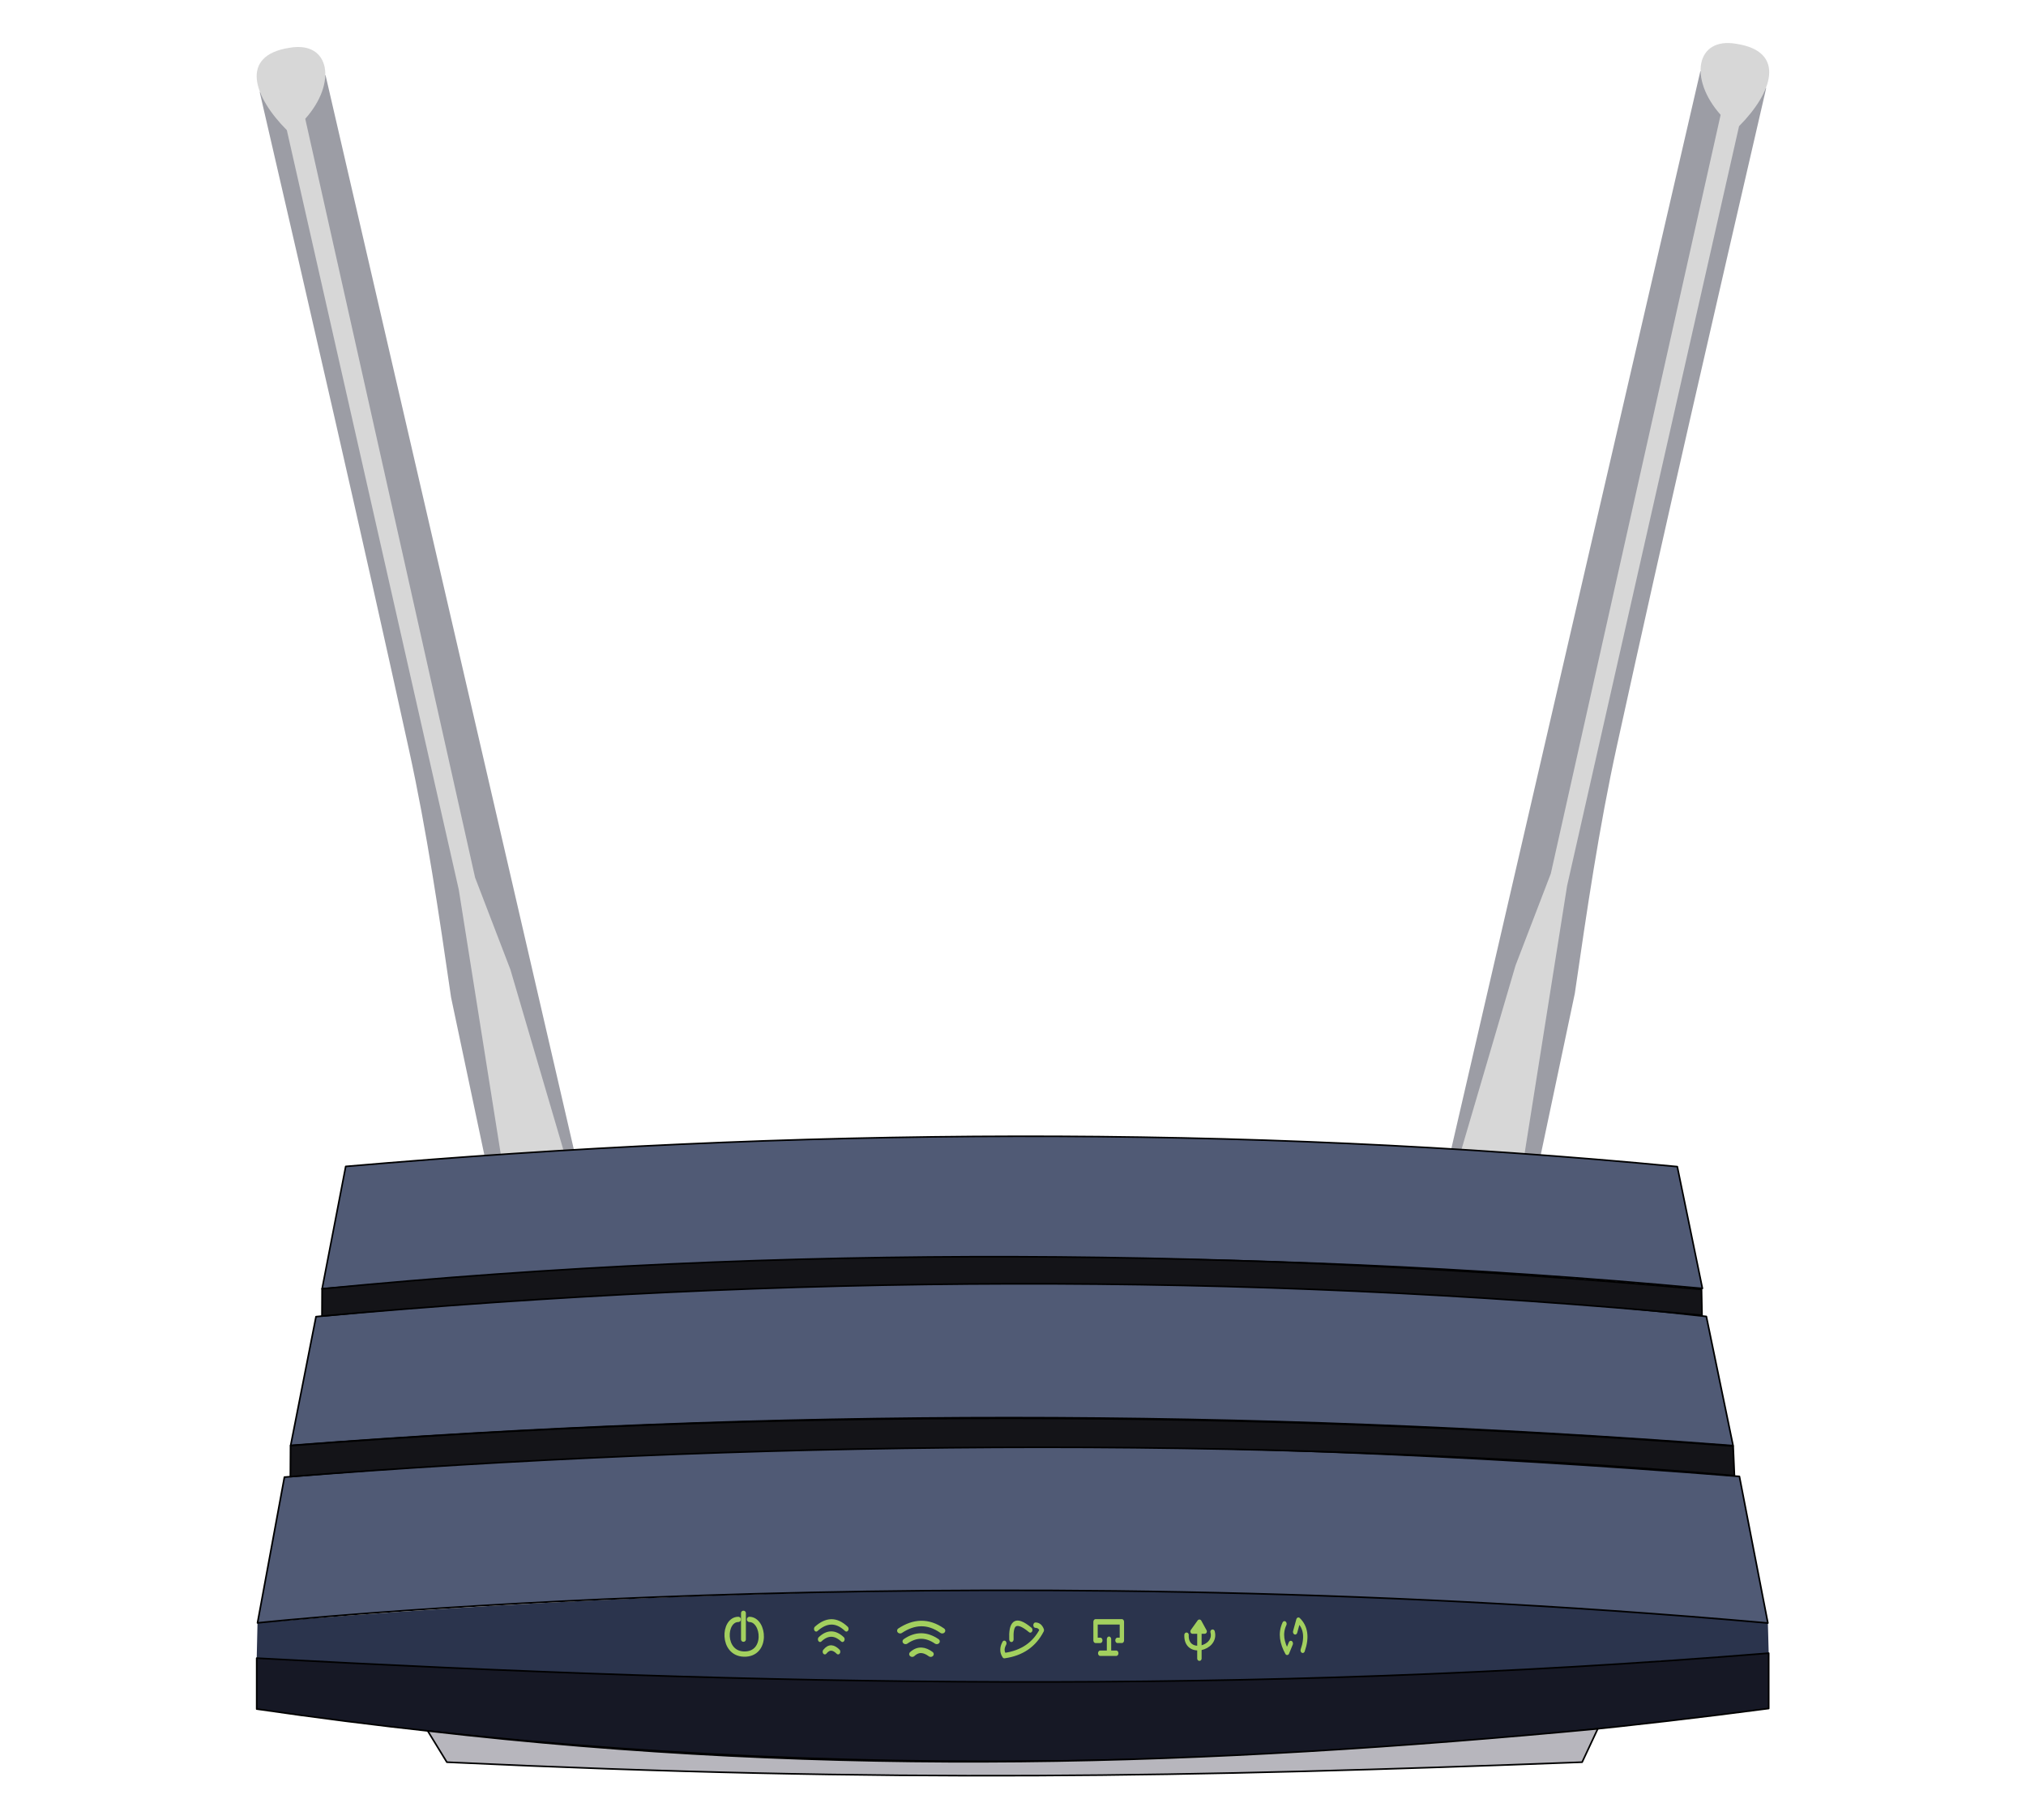 <?xml version="1.0" encoding="UTF-8" standalone="no"?>
<svg
   width="100%"
   height="100%"
   viewBox="0 0 1280 1150"
   version="1.1"
   xml:space="preserve"
   style="fill-rule:evenodd;clip-rule:evenodd;stroke-linecap:round;stroke-linejoin:round;stroke-miterlimit:1.414;"
   id="svg78"
   sodipodi:docname="tp-link-tl-archer-c50-v1.svg"
   inkscape:version="1.2 (1:1.2.1+202207142221+cd75a1ee6d)"
   xmlns:inkscape="http://www.inkscape.org/namespaces/inkscape"
   xmlns:sodipodi="http://sodipodi.sourceforge.net/DTD/sodipodi-0.dtd"
   xmlns="http://www.w3.org/2000/svg"
   xmlns:svg="http://www.w3.org/2000/svg"><defs
   id="defs53">
        
        
        
        
        
        
        
        
        
        
        
    </defs><sodipodi:namedview
   id="namedview80"
   pagecolor="#ffffff"
   bordercolor="#666666"
   borderopacity="1.0"
   inkscape:showpageshadow="2"
   inkscape:pageopacity="0.0"
   inkscape:pagecheckerboard="0"
   inkscape:deskcolor="#d1d1d1"
   showgrid="false"
   inkscape:zoom="0.29022122"
   inkscape:cx="663.28713"
   inkscape:cy="484.11346"
   inkscape:window-width="1920"
   inkscape:window-height="1021"
   inkscape:window-x="0"
   inkscape:window-y="0"
   inkscape:window-maximized="1"
   inkscape:current-layer="svg78" />
    
<g
   id="g51321"
   transform="matrix(1.064,0,0,1.064,-39.095,-39.126)"><path
     d="m 1085.475,89.101 c -29.93,129.603 -59.808,259.065 -88.646,390.643 -10.632,48.505 -17.824,97.73 -24.982,146.978 L 949.377,733.141 896.659,726.909 1046.379,79.068 Z"
     style="clip-rule:evenodd;fill:#9c9da5;fill-opacity:1;fill-rule:evenodd;stroke:none;stroke-width:1.057px;stroke-linecap:round;stroke-linejoin:round;stroke-miterlimit:1.414"
     id="path3251" /><path
     d="m 1067.619,62.769 c -24.029,-4.108 -28.139,20.991 -9.188,42.194 l -100.838,450.573 -20.951,54.575 -34.511,117.48 38.254,4.516 26.885,-169.357 102.099,-451.054 c 19.464,-19.471 28.616,-44.372 -1.751,-48.928"
     style="clip-rule:evenodd;fill:#d7d7d7;fill-opacity:1;fill-rule:evenodd;stroke:none;stroke-width:1.057px;stroke-linecap:round;stroke-linejoin:round;stroke-miterlimit:1.414"
     id="path3253" /><path
     d="m 190.958,91.455 c 29.93,129.603 59.808,259.065 88.646,390.643 10.632,48.505 17.824,97.73 24.982,146.978 l 22.47,106.418 52.718,-6.232 -149.72,-647.841 z"
     style="clip-rule:evenodd;fill:#9c9da5;fill-opacity:1;fill-rule:evenodd;stroke:none;stroke-width:1.057px;stroke-linecap:round;stroke-linejoin:round;stroke-miterlimit:1.414"
     id="path94" /><path
     d="m 208.813,65.122 c 24.03,-4.108 28.139,20.991 9.188,42.194 l 100.838,450.573 20.951,54.575 34.511,117.48 -38.254,4.516 L 309.162,565.104 207.063,114.05 C 187.599,94.58 178.447,69.678 208.813,65.122"
     style="clip-rule:evenodd;fill:#d7d7d7;fill-opacity:1;fill-rule:evenodd;stroke:none;stroke-width:1.057px;stroke-linecap:round;stroke-linejoin:round;stroke-miterlimit:1.414"
     id="path96" /><path
     d="m 189.652,1000.509 -0.479,20.932 c 303.592,18.762 533.12,24.903 897.794,-2.951 l -0.479,-17.907 c -296.052,-26.561 -606.852,-25.196 -896.835,-0.074 z"
     style="clip-rule:evenodd;fill:#2b344d;fill-opacity:1;fill-rule:evenodd;stroke:none;stroke-width:0.959px;stroke-linecap:round;stroke-linejoin:round;stroke-miterlimit:1.414"
     id="path12"
     sodipodi:nodetypes="cccccc" /><path
     d="m 1086.967,1018.491 c -311.418,25.256 -598.241,19.275 -897.794,2.951 v 30.215 c 281.112,41.1 578.858,41.874 897.794,-0.318 z"
     style="clip-rule:evenodd;fill:#161825;fill-opacity:1;fill-rule:evenodd;stroke:#000000;stroke-width:0.959px;stroke-linecap:round;stroke-linejoin:round;stroke-miterlimit:1.414"
     id="path14"
     sodipodi:nodetypes="ccccc" /><path
     d="m 290.712,1064.664 11.378,18.548 c 265.601,12.469 440.58,8.804 674.098,0 l 9.288,-19.819 c -232.449,21.909 -450.049,29.534 -694.764,1.271 z"
     style="clip-rule:evenodd;fill:#b7b6bd;fill-opacity:1;fill-rule:evenodd;stroke:#000000;stroke-width:0.959px;stroke-linecap:round;stroke-linejoin:round;stroke-miterlimit:1.414"
     id="path16"
     sodipodi:nodetypes="ccccc" /><path
     d="m 189.652,1000.509 15.98,-86.566 c 269.994,-22.454 532.835,-26.901 863.954,-0.412 l 16.901,87.052 c -491.436,-43.654 -896.835,-0.074 -896.835,-0.074 z"
     style="clip-rule:evenodd;fill:#505a75;fill-opacity:1;fill-rule:evenodd;stroke:#000000;stroke-width:0.959px;stroke-linecap:round;stroke-linejoin:round;stroke-miterlimit:1.414"
     id="path18"
     sodipodi:nodetypes="ccccc" /><path
     d="m 209.341,895.119 c 288.457,-22.034 564.729,-22.003 856.481,0.115 l -15.87,-76.698 c -280.869,-31.313 -553.275,-26.075 -825.56,0.114 z"
     style="clip-rule:evenodd;fill:#505a75;fill-opacity:1;fill-rule:evenodd;stroke:#000000;stroke-width:0.959px;stroke-linecap:round;stroke-linejoin:round;stroke-miterlimit:1.414"
     id="path20"
     sodipodi:nodetypes="ccccc" /><path
     d="m 227.998,802.123 c 276.014,-23.226 546.69,-25.629 819.618,-0.232 l -14.917,-72.336 C 773.51,704.681 507.824,706.414 242.023,729.444 Z"
     style="clip-rule:evenodd;fill:#505a75;fill-opacity:1;fill-rule:evenodd;stroke:#000000;stroke-width:0.942px;stroke-linecap:round;stroke-linejoin:round;stroke-miterlimit:1.414"
     id="path22"
     sodipodi:nodetypes="ccccc" /><path
     d="M 1065.864,895.512 C 778.985,873.731 493.566,873.357 209.257,895.254 l -0.094,18.396 c 261.214,-20.433 570.062,-25.651 857.456,-0.585 z"
     style="clip-rule:evenodd;fill:#141418;fill-opacity:1;fill-rule:evenodd;stroke:#000000;stroke-width:0.959px;stroke-linecap:round;stroke-linejoin:round;stroke-miterlimit:1.414"
     id="path24"
     sodipodi:nodetypes="ccccc" /><path
     d="m 227.998,802.123 -0.073,16.188 c 274.828,-24.62 544.161,-26.31 819.45,-0.511 l -0.295,-15.327 C 778.089,778.031 502.809,775.265 227.998,802.123 Z"
     style="clip-rule:evenodd;fill:#141418;fill-opacity:1;fill-rule:evenodd;stroke:#000000;stroke-width:0.959px;stroke-linecap:round;stroke-linejoin:round;stroke-miterlimit:1.414"
     id="path26"
     sodipodi:nodetypes="ccccc" /><g
     id="g3249"
     transform="translate(-68.762,-118.274)"
     style="stroke:#a3d05f;stroke-opacity:1"><path
       d="m 543.893,1116.706 c -8.961,0.042 -9.825,20.237 3.339,20.595 14.191,0.38 12.191,-20.389 3.305,-20.595"
       style="fill:none;stroke:#a3d05f;stroke-width:3.124px;stroke-opacity:1"
       id="path11" /><path
       d="m 546.959,1128.583 v -15.619"
       style="fill:none;stroke:#a3d05f;stroke-width:2.876px;stroke-opacity:1"
       id="path13" /><g
       id="g23"
       transform="matrix(0.862,0,0,1.067,136.273,67.232)"
       style="stroke:#a3d05f;stroke-opacity:1">
            <path
   d="m 532.5,1001.56 c 3.037,-3.06 6.083,-2.457 9.134,0"
   style="fill:none;stroke:#a3d05f;stroke-width:3px;stroke-opacity:1"
   id="path17" />
            <path
   d="m 529.218,994.65 c 5.176,-3.942 10.31,-3.82 15.405,0"
   style="fill:none;stroke:#a3d05f;stroke-width:3px;stroke-opacity:1"
   id="path19" />
            <path
   d="m 526.539,988.847 c 6.781,-4.897 13.694,-5.464 20.791,0"
   style="fill:none;stroke:#a3d05f;stroke-width:3px;stroke-opacity:1"
   id="path21" />
        </g><g
       transform="matrix(0.862,0,0,1.067,218.933,66.363)"
       id="g41"
       style="stroke:#a3d05f;stroke-opacity:1">
            <path
   d="m 626.349,996.053 h -3.276 V 985.75 h 18.143 v 10.303 h -3.033"
   style="fill:none;stroke:#a3d05f;stroke-width:3px;stroke-opacity:1"
   id="path37" />
            <path
   d="m 626.295,1003.22 h 11.042 -4.985 v -7.799"
   style="fill:none;stroke:#a3d05f;stroke-width:3px;stroke-opacity:1"
   id="path39" />
        </g><g
       transform="matrix(0.862,0,0,1.067,0.97,67.604)"
       id="g53"
       style="stroke:#a3d05f;stroke-opacity:1">
            <path
   d="m 813.094,996.529 c -1.722,2.532 -1.722,4.821 0,6.861 12.399,-1.4 20.816,-6.311 25.825,-14.21 -0.916,-1.909 -2.421,-2.725 -4.348,-2.755"
   style="fill:none;stroke:#a3d05f;stroke-width:3px;stroke-opacity:1"
   id="path49" />
            <path
   d="m 817.984,994.321 c -0.444,-8.394 2.219,-12.453 12.981,-5.218"
   style="fill:none;stroke:#a3d05f;stroke-width:3px;stroke-opacity:1"
   id="path51" />
        </g><g
       transform="matrix(0.862,0,0,1.067,124.921,68.036)"
       id="g59"
       style="stroke:#a3d05f;stroke-opacity:1">
            <path
   d="m 862.264,985.285 c -3.15,5.488 -1.575,10.729 1.854,15.875 l 2.507,-4.943"
   style="fill:none;stroke:#a3d05f;stroke-width:3px;stroke-opacity:1"
   id="path55" />
            <path
   d="m 874.847,1000.02 c 3.145,-7.28 2.087,-12.851 -2.979,-16.788 l -2.223,6.525"
   style="fill:none;stroke:#a3d05f;stroke-width:3px;stroke-opacity:1"
   id="path57" />
        </g><g
       transform="matrix(0.872,0,0,0.927,23.834,209.084)"
       id="g65"
       style="stroke:#a3d05f;stroke-opacity:1">
            <path
   d="m 901.628,988.999 c -0.719,13.951 20.96,8.804 17.735,-1.962"
   style="fill:none;stroke:#a3d05f;stroke-width:3px;stroke-opacity:1"
   id="path61" />
            <path
   d="m 910.391,1004.16 v -23.495 l 3.577,6.141 h -8.248 l 4.671,-6.141"
   style="fill:none;stroke:#a3d05f;stroke-width:3px;stroke-opacity:1"
   id="path63" />
        </g><g
       id="g3225"
       transform="matrix(1.202,0,0,1.095,7.095,40.617)"
       style="stroke:#a3d05f;stroke-opacity:1">
            <path
   d="m 532.5,1001.56 c 3.037,-3.06 6.083,-2.457 9.134,0"
   style="fill:none;stroke:#a3d05f;stroke-width:3px;stroke-opacity:1"
   id="path3219" />
            <path
   d="m 529.218,994.65 c 5.176,-3.942 10.31,-3.82 15.405,0"
   style="fill:none;stroke:#a3d05f;stroke-width:3px;stroke-opacity:1"
   id="path3221" />
            <path
   d="m 526.539,988.847 c 6.781,-4.897 13.694,-5.464 20.791,0"
   style="fill:none;stroke:#a3d05f;stroke-width:3px;stroke-opacity:1"
   id="path3223" />
        </g></g></g></svg>
